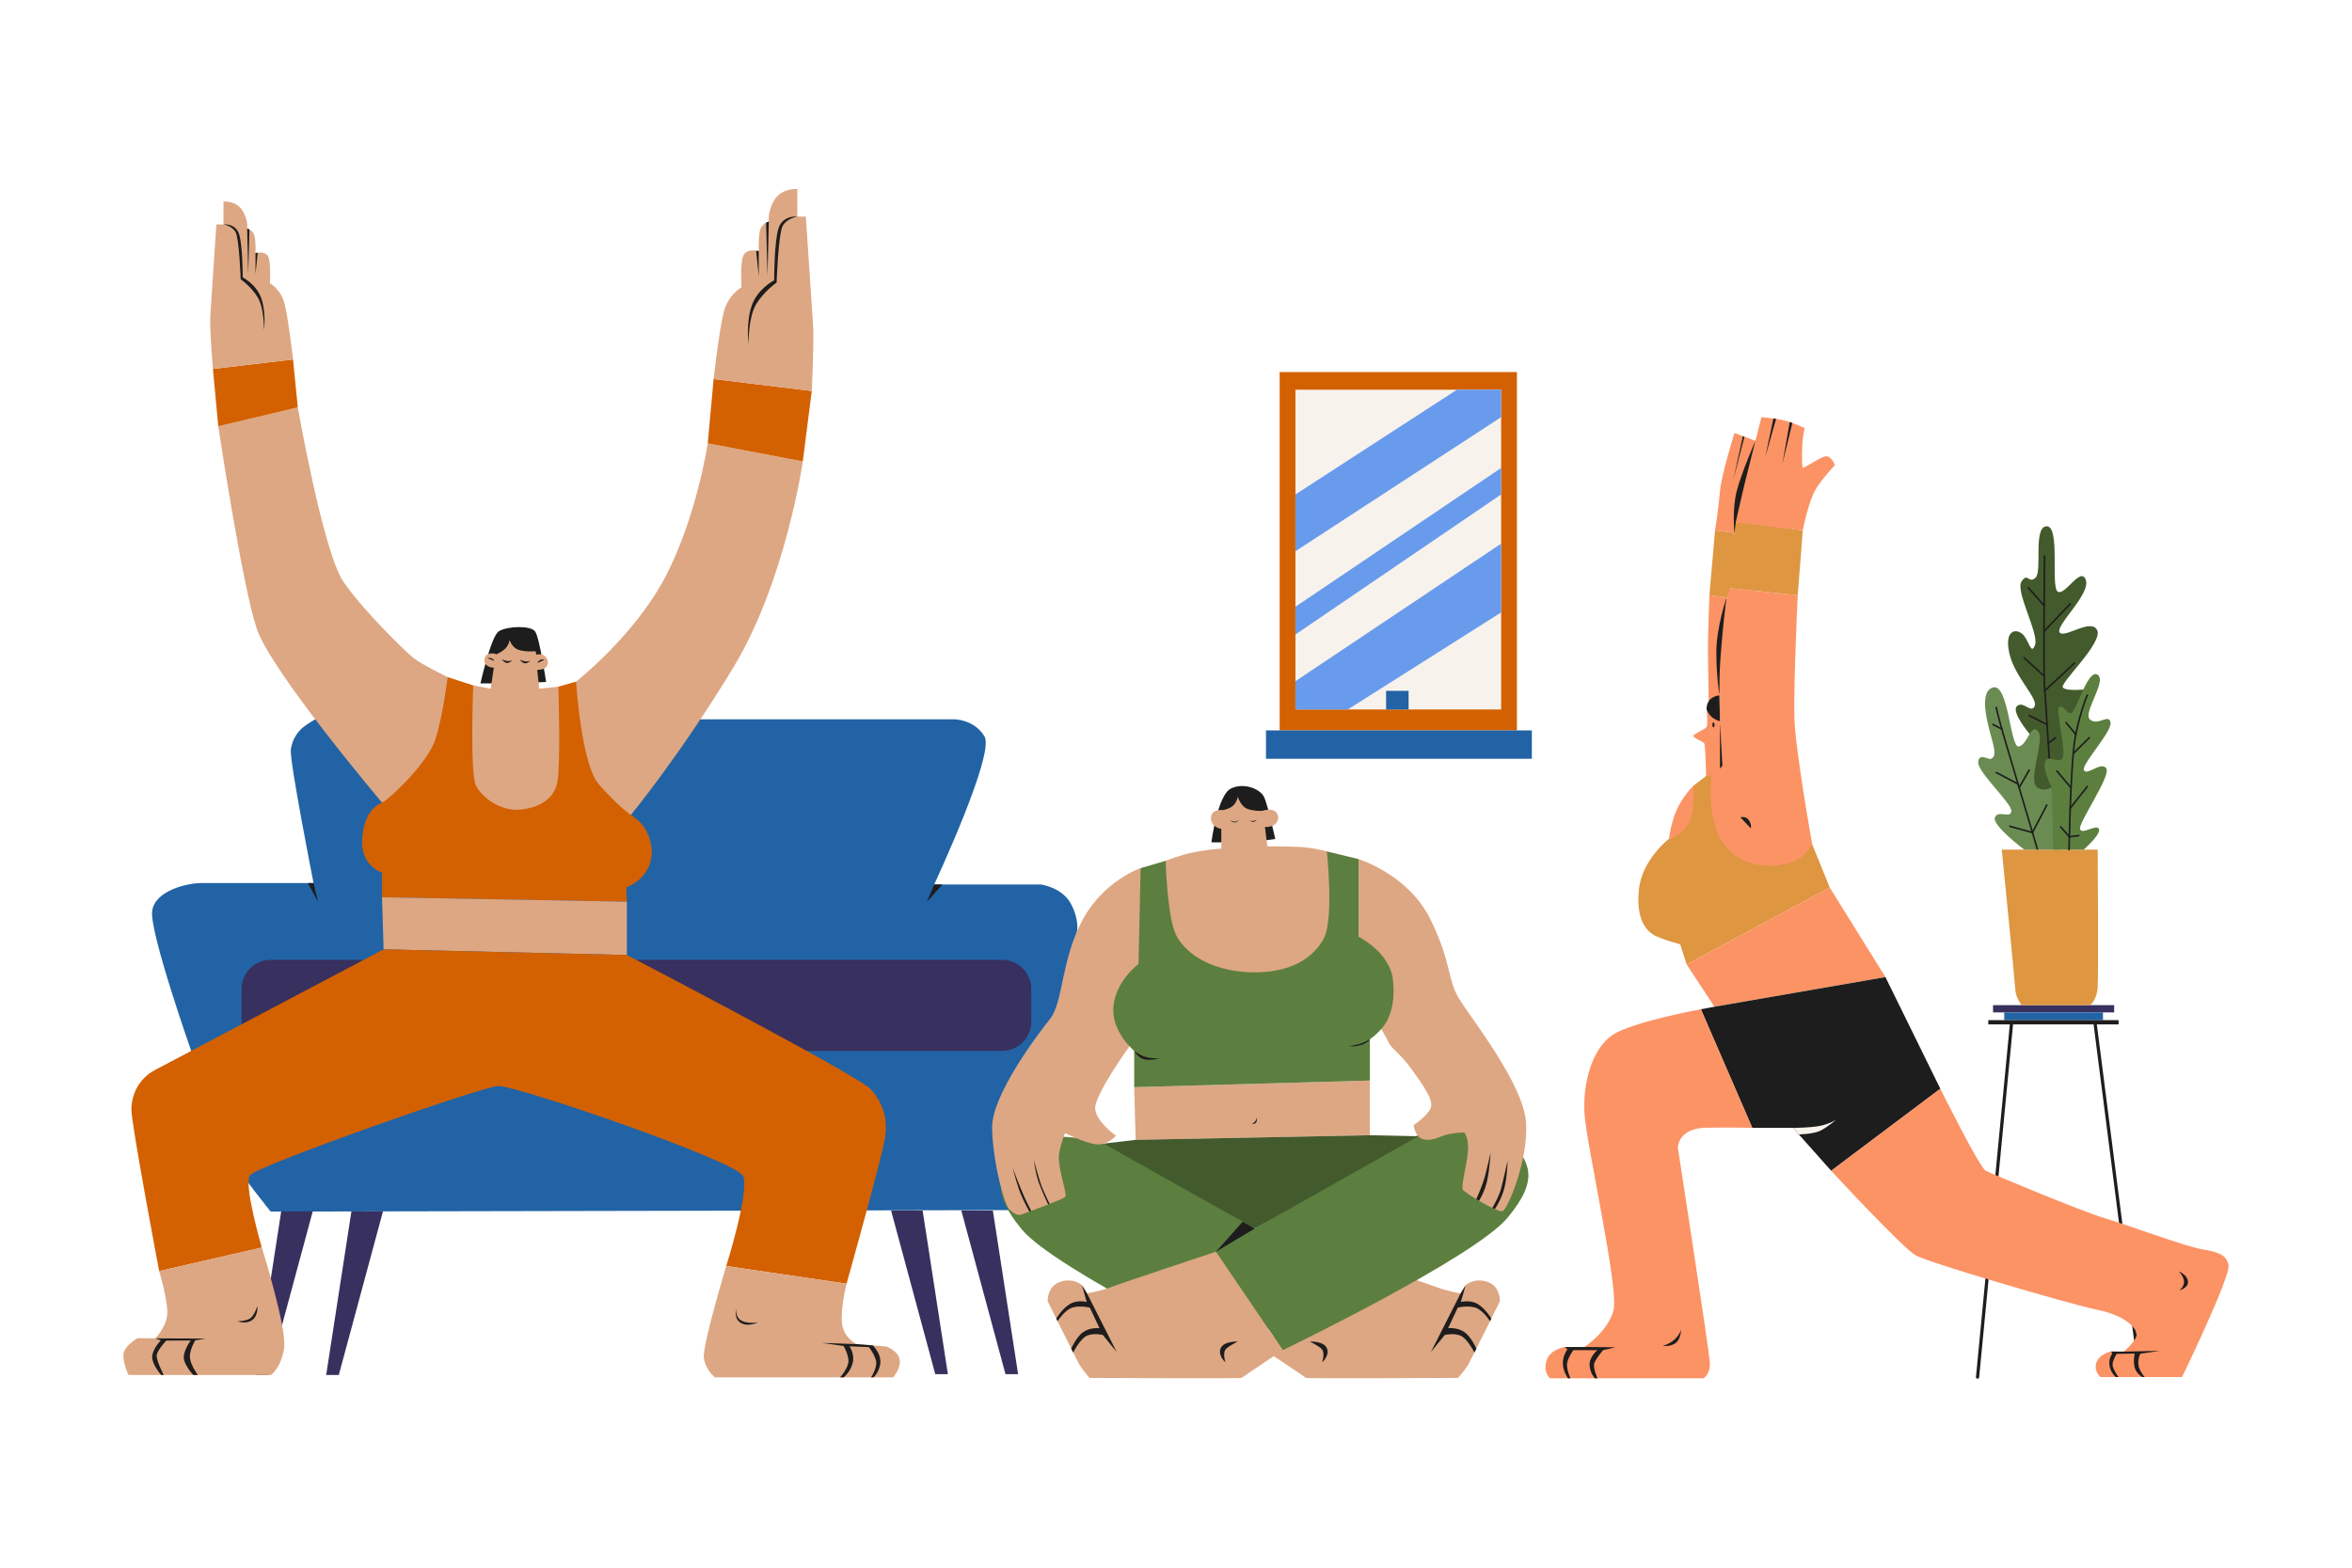 <svg xmlns="http://www.w3.org/2000/svg" xml:space="preserve" viewBox="0 0 600 400" id="yoga-class">
  <path fill="#435A2C" d="M517.773 187.285s-4.839-5.671-3.229-7.119c1.61-1.449 3.622 2.012 4.507 0s-5.071-7.405-6.439-13.361c-1.368-5.956 1.538-6.52 3.264-5.071 1.726 1.449 2.227 5.715 3.264 2.817s-5.104-13.683-3.442-16.178 1.757.724 3.561-.966-.691-13.039 2.85-13.119c3.541-.081.966 15.454 2.817 16.661s5.876-6.6 7.163-2.978c1.288 3.622-7.758 11.59-6.696 13.361 1.062 1.771 8.065-3.747 9.594-.545 1.529 3.201-9.417 13.379-8.773 14.568s6.52.465 6.52.465l-5.634 32.517-5.519 1.449s-5.427-6.194-5.025-11.79c.402-5.596 1.217-10.711 1.217-10.711z"></path>
  <path fill="#1E1D1D" d="M522.935 196.71a.207.207 0 0 1-.206-.194c-.01-.17-1.017-17.002-1.355-21.145-.338-4.156-.004-33.2-.001-33.493a.206.206 0 0 1 .206-.203h.002a.206.206 0 0 1 .203.208c-.003.292-.337 29.318-.001 33.455.338 4.148 1.346 20.985 1.356 21.155a.207.207 0 0 1-.194.218l-.01-.001z"></path>
  <path fill="#1E1D1D" d="M522.15 185.039a.2.2 0 0 1-.092-.022l-4.508-2.254c-.102-.051-.143-.174-.092-.276s.177-.142.276-.092l4.508 2.254a.206.206 0 0 1-.092.39zM522.519 189.873a.205.205 0 0 1-.126-.368l1.844-1.426a.203.203 0 0 1 .288.036c.07.09.053.219-.036.289l-1.844 1.426a.198.198 0 0 1-.126.043zM521.479 172.724a.206.206 0 0 1-.139-.054l-5.114-4.668a.207.207 0 0 1-.013-.291.207.207 0 0 1 .291-.013l5.114 4.668a.207.207 0 0 1-.139.358zM521.58 176.508a.206.206 0 0 1-.14-.356l7.612-7.11a.206.206 0 1 1 .281.301l-7.612 7.11a.207.207 0 0 1-.141.055zM521.428 154.695a.205.205 0 0 1-.154-.069l-3.987-4.507a.206.206 0 1 1 .309-.273l3.987 4.507a.206.206 0 0 1-.155.342zM521.428 161.296a.206.206 0 0 1-.148-.348l6.685-7.002a.206.206 0 1 1 .297.285l-6.685 7.002a.212.212 0 0 1-.149.063zM504.483 351.775l-.04-.002a.412.412 0 0 1-.37-.449l8.693-90.529a.42.42 0 0 1 .449-.37.412.412 0 0 1 .37.449l-8.693 90.529a.411.411 0 0 1-.409.372zM545.728 349.509a.412.412 0 0 1-.407-.359l-11.305-88.263a.411.411 0 1 1 .816-.104l11.305 88.263a.411.411 0 0 1-.409.463z"></path>
  <path fill="#38305E" d="M508.426 256.468h30.907v1.851h-30.907z"></path>
  <path fill="#2163A5" d="M511.284 258.319h25.193v1.972h-25.193z"></path>
  <path fill="#1E1D1D" d="M507.219 260.291h33.242v1.087h-33.242z"></path>
  <path fill="#DE9641" d="M510.653 216.787h24.468s.215 31.981 0 35.2c-.215 3.22-1.932 4.481-1.932 4.481h-17.493s-1.449-1.905-1.556-3.783c-.106-1.878-3.487-35.898-3.487-35.898z"></path>
  <path fill="#6A8C53" d="M507.943 193.607c.922-.521 1.127-1.288.402-4.185-.724-2.898-4.032-12.798.036-14.005 4.069-1.207 4.39 15.534 6.644 15.051s3.059-6.117 4.91-3.863-3.059 12.959 0 14.488 4.99-2.495 5.393.885c.402 3.38-1.207 9.417-1.127 11.107.081 1.69 1.192 3.702 1.192 3.702h-8.999s-8.29-6.198-7.485-8.21c.805-2.012 4.024.402 4.185-1.61s-8.612-9.9-8.451-12.476c.161-2.574 2.656-.52 3.3-.884z"></path>
  <path fill="#5C7F3F" d="M531.526 216.787s4.507-3.863 3.917-5.259c-.59-1.395-4.4 1.61-4.829 0-.429-1.61 7.941-13.531 6.707-15.458-1.234-1.927-4.829 1.882-5.688.487s7.029-9.605 6.761-12.127-3.166.859-5.205-.805c-2.039-1.663 4.454-9.927 1.878-11.483s-5.473 9.927-6.815 9.82c-1.341-.107-1.534-1.878-2.86-1.663s2.055 12.127.66 13.307c-1.395 1.18-3.649-1.218-4.346.786-.698 2.004 1.713 6.538 1.713 6.538l.326 15.856 7.781.001z"></path>
  <path fill="#1E1D1D" d="M519.578 216.846s-4.735-15.99-7.519-25.327c-2.757-9.246-2.997-10.911-3.006-10.978a.207.207 0 0 1 .177-.231c.11-.02.216.063.231.176.002.016.258 1.744 2.991 10.915 2.784 9.336 7.519 25.327 7.519 25.327l-.393.118z"></path>
  <path fill="#1E1D1D" d="M510.671 186.221a.205.205 0 0 1-.095-.023l-2.285-1.181a.206.206 0 0 1 .189-.365l2.285 1.181a.206.206 0 0 1-.094.388zM514.813 200.26a.204.204 0 0 1-.096-.024c-1.495-.795-5.405-2.874-5.544-2.94a.207.207 0 0 1-.1-.272.201.201 0 0 1 .267-.104c.094.04 4.287 2.271 5.571 2.953.1.053.138.178.085.278a.21.21 0 0 1-.183.109zM515.087 201.183a.204.204 0 0 1-.178-.307l2.555-4.473a.202.202 0 0 1 .28-.076.204.204 0 0 1 .076.28l-2.555 4.473a.203.203 0 0 1-.178.103zM518.484 212.636a.208.208 0 0 1-.055-.007l-5.751-1.599c-.109-.031-.174-.144-.143-.254s.146-.171.254-.143l5.591 1.555 3.588-6.884a.206.206 0 0 1 .365.189l-3.665 7.032a.208.208 0 0 1-.184.111zM527.824 216.993h-.003a.206.206 0 0 1-.202-.209c.004-.223.39-22.414 1.614-28.85 1.224-6.441 3.026-10.606 3.044-10.648a.207.207 0 0 1 .378.166c-.018.04-1.802 4.167-3.018 10.559-1.216 6.401-1.602 28.557-1.606 28.779a.209.209 0 0 1-.207.203z"></path>
  <path fill="#1E1D1D" d="M529.546 187.6a.206.206 0 0 1-.159-.076l-2.474-3.017a.205.205 0 1 1 .318-.26l2.474 3.017a.205.205 0 0 1-.159.336zM528.896 192.466a.206.206 0 0 1-.144-.352l4.079-4.019a.206.206 0 1 1 .289.293l-4.079 4.019a.21.21 0 0 1-.145.059zM528.31 201.183a.204.204 0 0 1-.157-.073l-3.598-4.258a.206.206 0 0 1 .315-.265l3.598 4.258a.206.206 0 0 1-.158.338zM528.113 206.425a.205.205 0 0 1-.162-.332l4.352-5.53a.205.205 0 0 1 .323.253l-4.352 5.53a.202.202 0 0 1-.161.079zM527.894 213.719a.206.206 0 0 1-.155-.071c-.354-.404-2.124-2.432-2.233-2.595a.206.206 0 0 1 .342-.228c.084.121 1.319 1.544 2.128 2.47l2.285-.306c.118-.009.216.064.231.177s-.064.216-.177.231l-2.394.321-.027.001z"></path>
  <path fill="#2163A5" d="M48.783 268.139s-10.675-30.317-9.964-35.683c.712-5.366 9.297-7.137 12.355-7.137h28.815s-6.117-30.907-5.795-33.966 2.173-4.99 3.139-5.795 3.081-2.029 3.081-2.029h162.804s5.259-.117 7.941 4.39c2.683 4.507-12.851 37.761-12.851 37.761h27.205s5.393.686 7.646 4.871c2.254 4.185 1.585 7.084 1.585 7.084l-17.092 71.124-188.61.376s-7.19-8.961-10.41-13.898c-3.218-4.937-9.849-27.098-9.849-27.098z"></path>
  <path fill="#38305E" d="M255.637 268.139H69.073a7.435 7.435 0 0 1-7.435-7.435v-8.365a7.435 7.435 0 0 1 7.435-7.435h186.564a7.435 7.435 0 0 1 7.435 7.435v8.365a7.436 7.436 0 0 1-7.435 7.435zM89.648 309.093l-6.439 41.734h3.22l11.268-41.75zM71.734 309.093l-6.44 41.734h3.22l11.268-41.75zM235.367 308.885l6.439 41.734h-3.22l-11.268-41.75zM253.281 308.885l6.44 41.734h-3.22l-11.268-41.75z"></path>
  <path fill="#1E1D1D" d="m79.989 225.319 1.127 4.749-2.575-4.749zM238.309 225.68l-1.851 4.428 3.944-4.428z"></path>
  <path fill="#D36101" d="M326.443 94.929h60.527v91.434h-60.527z"></path>
  <path fill="#F8F2ED" d="M330.468 99.436h52.478v81.588h-52.478z"></path>
  <path fill="#2163A5" d="M353.595 176.275h5.741v4.749h-5.741zM322.955 186.363h67.824v7.244h-67.824z"></path>
  <path fill="#689BEC" d="m371.677 99.436-41.209 26.722v14.488l52.478-34.207v-7.003zM330.468 154.812l52.478-35.415v6.761l-52.478 35.737zM330.468 173.807l52.478-35.093v17.547l-39.117 24.763h-13.361z"></path>
  <path fill="#DDA783" d="M339.712 319.383s23.932 7.941 26.722 9.015c2.79 1.073 6.171 1.61 6.171 1.61l1.288-2.093s2.146-1.985 5.527-.858c3.38 1.127 3.219 4.937 3.219 4.937s-7.512 15.239-8.156 16.312-2.522 3.273-2.522 3.273-38.581.215-38.795 0c-.215-.215-10.517-7.083-10.517-7.083l17.063-25.113zM289.338 277.395l.375 13.441 59.75-1.18v-13.951z"></path>
  <path fill="#5C7F3F" d="m335.073 322.384-17.063 25.112s-48.91-23.61-57.348-33.805c-8.438-10.195-5.326-14.059-.818-19.854 4.507-5.795 16.205-3.649 21.678-2.039 5.472 1.611 53.551 30.586 53.551 30.586z"></path>
  <path fill="#5C7F3F" d="m310.185 319.383 17.063 25.112s48.91-23.61 57.348-33.805 5.326-14.059.818-19.854c-4.507-5.795-16.205-3.649-21.678-2.039-5.473 1.61-53.551 30.586-53.551 30.586z"></path>
  <path fill="#435A2C" d="m289.713 290.836-8.192.963 38.582 21.647 41.701-23.522-12.341-.268z"></path>
  <path fill="#DDA783" d="M310.185 319.383s-23.932 7.941-26.722 9.015c-2.79 1.073-6.171 1.61-6.171 1.61l-1.288-2.093s-2.146-1.985-5.527-.858c-3.381 1.127-3.219 4.937-3.219 4.937s7.512 15.239 8.156 16.312 2.522 3.273 2.522 3.273 38.581.215 38.795 0c.215-.215 10.517-7.083 10.517-7.083l-17.063-25.113z"></path>
  <path fill="#1E1D1D" d="m284.871 344.964-7.579-14.957-1.288-2.093 1.221 4.293s-2.334-.644-4.306.523-3.464 3.709-3.464 3.709l.333.673s1.963-3.135 4.096-3.577c2.133-.443 4.145.121 4.145.121l2.455 5.232s-2.254-.282-4.105.966c-1.851 1.248-3.105 4.269-3.105 4.269l.492.981s1.808-3.6 3.578-4.324c1.771-.724 3.984-.161 3.984-.161l3.543 4.345zM315.792 342.295s-3.649-.161-4.4 1.744 1.234 3.568 1.234 3.568-.912-2.576.241-3.541c1.154-.966 2.925-1.771 2.925-1.771zM365.026 344.964l7.579-14.957 1.288-2.093-1.221 4.293s2.334-.644 4.306.523 3.464 3.709 3.464 3.709l-.333.673s-1.963-3.135-4.096-3.577c-2.133-.443-4.145.121-4.145.121l-2.455 5.232s2.254-.282 4.105.966 3.105 4.269 3.105 4.269l-.492.981s-1.808-3.6-3.578-4.324c-1.771-.724-3.984-.161-3.984-.161l-3.543 4.345zM334.105 342.295s3.649-.161 4.4 1.744-1.234 3.568-1.234 3.568.912-2.576-.241-3.541c-1.154-.966-2.925-1.771-2.925-1.771zM320.487 285.162s.322.523 0 1.127-1.087.523-1.087.523.564-.333.885-.823c.323-.49.202-.827.202-.827zM310.185 319.383l6.825-7.672 3.093 1.735z"></path>
  <path fill="#DDA783" d="M346.565 219.202s12.663 3.917 18.244 15.185c5.581 11.268 4.293 15.454 7.512 20.605 3.22 5.151 16.205 21.571 16.956 31.229.751 9.659-4.722 22.376-5.956 22.805s-9.551-4.561-10.142-5.473c-.59-.912 1.395-7.78 1.341-10.785s-1.02-3.81-1.02-3.81-3.488 0-6.01 1.073-4.668 1.073-5.688-.107c-1.02-1.181-1.181-2.844-1.181-2.844s3.488-2.307 4.346-4.346c.859-2.039-1.985-5.902-4.802-9.846-2.817-3.944-5.151-5.259-5.876-6.815-.724-1.556-1.932-3.488-1.932-3.488s-9.015-15.963-9.015-27.124c.004-11.161 3.223-16.259 3.223-16.259zM290.975 221.509s-9.337 3.112-14.81 13.2-4.937 21.034-8.263 25.22c-3.327 4.185-14.917 19.532-14.81 27.795s3.005 19.746 4.561 21.034 2.2 1.395 2.898 1.127 10.463-3.756 11.161-4.507c.698-.751-2.2-7.888-1.502-11.268s1.502-4.99 1.502-4.99 4.829 2.468 7.834 2.844 5.151-2.2 5.151-2.2-5.044-3.434-5.312-6.868c-.268-3.434 8.742-15.933 8.742-15.933s7.248-18.382 7.087-27.96c-.161-9.579-4.239-17.494-4.239-17.494z"></path>
  <path fill="#1E1D1D" d="M311.553 214.936h-2.522s1.556-12.234 5.071-13.79 7.351.268 8.317 2.12c.966 1.851 2.898 10.812 2.898 10.812l-2.207.296-11.557.562z"></path>
  <path fill="#5C7F3F" d="M346.565 219.202v19.8s7.968 3.944 8.773 10.946c.805 7.002-1.368 10.866-2.978 12.637s-2.898 2.576-2.898 2.576v10.544l-60.124 1.69v-9.256s-5.983-4.937-5.285-11.483c.698-6.546 6.385-10.678 6.385-10.678l.537-24.468 6.385-1.878 41.129-2.388 8.076 1.958z"></path>
  <path fill="#DDA783" d="M311.553 216.519v-5.017s-2.683-.402-2.629-2.817c.054-2.415 3.112-1.985 3.112-1.985s1.985-.349 2.844-1.476.885-1.959.885-1.959.724 2.522 2.495 3.139c1.771.617 3.756.483 3.756.483s2.79-.966 3.729.644-.295 2.871-1.261 3.22c-.966.349-1.798.241-1.798.241l.617 4.937s7.539 0 10.141.322 5.044.993 5.044.993 1.851 17.251-.778 22.188c-2.629 4.937-8.478 9.015-18.888 8.639s-17.117-5.259-19.102-10.195c-1.985-4.937-2.361-18.244-2.361-18.244s3.702-1.502 7.298-2.2 6.896-.913 6.896-.913z"></path>
  <path fill="#1E1D1D" d="M344.211 266.931s1.851-.282 2.998-.684c1.147-.402 2.254-1.087 2.254-1.087s-.463.926-2.294 1.469c-1.831.544-2.958.302-2.958.302zM289.338 268.139s1.328 1.046 2.797 1.509 3.702.402 3.702.402-2.435.664-4.045.201-2.454-2.112-2.454-2.112zM313.78 209.128s.496.55 1.167.523c.671-.027 1.113-.523 1.113-.523s-.349.644-1.073.711-1.207-.711-1.207-.711zM318.69 209.195s.402.353.966.29c.563-.062.926-.358.926-.358s-.322.523-.859.577c-.537.054-1.033-.509-1.033-.509zM380.249 294.056s-.241 4.346-.885 7.244c-.644 2.898-2.067 5.083-2.067 5.083l-.707-.421s1.526-3.213 2.29-6.111a127.986 127.986 0 0 0 1.369-5.795zM384.596 296.148s-1.127 5.111-1.69 7.204-2.22 4.847-2.22 4.847l.653.298s1.728-2.489 2.452-5.467c.724-2.978.805-6.882.805-6.882zM262.598 309.134s-1.873-3.327-2.678-5.741c-.805-2.415-1.61-5.433-1.61-5.433s2.052 5.292 2.817 7.023c.765 1.731 1.944 3.977 1.944 3.977l-.473.174zM267.385 307.328s-2.073-4.378-2.697-6.552c-.624-2.173-.946-4.769-.946-4.769s1.409 5.191 1.992 6.701c.584 1.509 2.033 4.469 2.033 4.469l-.382.151z"></path>
  <path fill="#FC9365" d="M442.47 110.49s-3.344 10.517-3.72 15.024-1.234 9.82-1.234 9.82l4.952.652s1.863-4.355 3.15-10.794c1.288-6.439 2.19-12.72 2.19-12.72l-5.338-1.982z"></path>
  <path fill="#1E1D1D" d="M442.469 135.986s-.66-5.911.575-10.686c1.234-4.776 4.766-12.827 4.766-12.827s-.151 9.715-.688 12.72c-.537 3.004-4.653 10.793-4.653 10.793z"></path>
  <path fill="#FC9365" d="M436.068 151.861s-.412 10.678-.367 14.622.182 12.43.182 12.43l2.743-1.483 1.825-24.98-4.383-.589z"></path>
  <path fill="#1E1D1D" d="M438.626 177.429s-.734-4.427-.787-10.812c-.054-6.385 2.613-14.168 2.613-14.168l-1.826 24.98z"></path>
  <path fill="#FC9365" d="M431.99 200.475s-2.683 2.629-4.239 6.117-1.985 7.405-1.985 7.405 6.546.161 7.727-5.151c1.18-5.312-1.503-8.371-1.503-8.371z"></path>
  <path fill="#DE9641" d="m430.273 246.085 36.488-19.639-4.454-11-25.555-18.62-4.762 3.649s.644 7.405-1.717 10.41-4.507 3.112-4.507 3.112-6.868 5.312-7.673 12.932c-.805 7.62 1.824 10.893 4.668 12.073 2.844 1.181 5.849 1.932 5.849 1.932l1.663 5.151z"></path>
  <path fill="#FC9365" d="M440.79 150.036s-1.18 7.619-1.932 18.459c-.751 10.839.537 26.829.537 26.829l-2.643 1.502s-2.133 13.468 4.038 19.8 15.078 4.078 17.385 2.951 4.132-4.132 4.132-4.132-4.346-24.093-4.561-32.463c-.215-8.371.859-31.122.859-31.122l-17.815-1.824zM437.356 256.87l-7.083-10.785 36.487-19.639 14.22 22.859z"></path>
  <path fill="#1E1D1D" d="M443.982 208.551s1.368-.429 2.146.698c.778 1.127.51 2.093.51 2.093l-2.656-2.791z"></path>
  <path fill="#DE9641" d="m440.79 150.036 2.039-17.063 17.063 2.361-1.288 16.527z"></path>
  <path fill="#FC9365" d="M449.351 106.439s-3.142 12.234-4.349 17.224c-1.207 4.99-2.215 9.663-2.215 9.663l17.106 2.008s1.449-7.566 3.38-10.624c1.932-3.059 4.829-6.037 4.829-6.037s-.805-2.093-2.093-2.254c-1.288-.161-5.795 3.219-6.117 2.898s-.201-5.916 0-7.365.483-2.737.483-2.737-3.542-1.65-5.835-2.093c-2.294-.442-5.189-.683-5.189-.683z"></path>
  <path fill="#1E1D1D" d="m450.341 116.54 2.058-9.761.687.098zM454.701 118.311l1.864-10.625.673.236zM438.626 177.429s-1.098 0-2.23.906c-1.133.905-1.052 2.69-1.052 2.69l.966 3.065h2.461l-.145-6.661z"></path>
  <path fill="#FC9365" d="M435.227 197.995s-.125-7.93-.5-8.386c-.376-.456-2.898-1.315-2.71-1.905.188-.59 2.898-1.516 3.327-2.234.429-.717 0-4.447 0-4.447s.617 1.476 1.637 2.173c1.02.698 1.788.803 1.788.803l.627 11.324s-1.234 1.744-2.173 2.2c-.941.457-1.996.472-1.996.472z"></path>
  <path fill="#DE9641" d="m437.517 135.334-1.449 16.527 4.383.588s1.519-3.056 1.787-7.349.23-9.114.23-9.114l-4.951-.652z"></path>
  <path fill="#1E1D1D" d="m442.158 122.456 2.455-11.17.403.149zM437.356 256.87l-3.461.644 13.119 30.264h10.383l9.739 10.946 27.849-20.927-14.005-28.492z"></path>
  <path fill="#F8F2ED" d="M468.424 285.685s-1.529 1.02-3.984 1.556c-2.455.537-7.043.537-7.043.537l1.481 1.665s3.778-.055 5.562-.967c1.784-.913 3.984-2.791 3.984-2.791z"></path>
  <path fill="#FC9365" d="M494.985 277.797s9.98 20.122 11.59 20.927 24.307 10.302 30.263 12.073c5.956 1.771 20.39 7.137 24.576 7.888 4.185.751 6.439 1.234 7.083 4.078s-11.858 28.6-11.858 28.6h-20.793s-1.771-1.422-1.073-3.622 3.461-2.871 3.783-2.898 3.219.027 3.219.027 2.978-2.549 3.246-4.105-2.28-4.963-10.007-6.573-42.927-12.02-46.254-13.844-21.624-21.624-21.624-21.624l27.849-20.927z"></path>
  <path fill="#1E1D1D" d="M555.753 324.427s2.173.698 2.388 2.468c.215 1.771-2.227 2.361-2.227 2.361s1.476-1.02 1.207-2.522c-.268-1.502-1.368-2.307-1.368-2.307zM551.045 344.663l-9.27.208-3.219-.027.295.543s-.966 1.147-.724 2.978c.241 1.831 1.63 2.998 1.63 2.998h.664s-1.469-2.052-1.509-3.099c-.04-1.046 1.046-2.817 1.046-2.817l4.609-.08s-.462 2.012 0 3.582 1.951 2.415 1.951 2.415h.604s-1.61-1.73-1.63-3.461.543-2.515.543-2.515l5.01-.725z"></path>
  <path fill="#FC9365" d="M433.895 257.514s-17.573 3.192-22.617 6.613c-5.044 3.421-7.512 12.006-7.083 19.841.429 7.834 8.907 44.966 7.405 50.439s-7.453 9.283-7.453 9.283h-4.942s-3.863.537-4.722 3.595c-.859 3.059.966 4.388.966 4.388h39.117s1.824-.961 1.61-4.177c-.215-3.216-8.156-54.728-8.156-54.728s.04-4.91 7.204-5.03c7.163-.121 11.791.04 11.791.04l-13.12-30.264z"></path>
  <path fill="#1E1D1D" d="m412.143 343.757-7.996-.067h-4.942l.624.61s-1.187 1.59-1.147 3.602 1.308 3.771 1.308 3.771h.624s-1.087-2.403-.845-3.851c.241-1.449 1.59-3.327 1.59-3.327h6.137s-2.113 1.737-1.992 3.83 1.348 3.348 1.348 3.348h.664s-1.147-2.584-.845-3.731c.302-1.147 2.274-3.448 2.274-3.448l3.198-.737zM428.851 339.183s0 2.361-1.315 3.434-3.38.805-3.38.805 1.905-.496 3.246-1.851c1.342-1.356 1.449-2.388 1.449-2.388zM439.395 195.324l-.624.799v-12.034z"></path>
  <ellipse cx="437.104" cy="184.954" fill="#1E1D1D" rx=".272" ry=".624"></ellipse>
  <path fill="#1E1D1D" d="M125.376 174.363h-2.809s2.656-11.945 4.668-13.273c2.012-1.328 8.089-1.57 9.256 0 1.167 1.57 2.817 12.918 2.817 12.918l-1.93.085-12.002.27z"></path>
  <path fill="#DDA783" d="M75.965 103.943s6.493 36.971 11.644 44.483 15.843 17.815 17.815 19.424c1.972 1.61 8.773 4.91 8.773 4.91s2.898 15.776-1.368 21.651c-4.266 5.876-15.373 10.383-15.373 10.383s-28.251-33.402-31.954-44.349c-3.702-10.946-9.82-51.673-9.82-51.673l20.283-4.829zM146.955 173.914s14.917-11.644 22.859-26.883c7.941-15.239 10.732-33.912 10.732-33.912l24.254 4.615s-4.4 30.478-17.6 52.371c-13.2 21.893-26.257 37.836-26.257 37.836s-11.304-2.099-13.987-15.407c-2.684-13.308-.001-18.62-.001-18.62z"></path>
  <path fill="#D36101" d="M97.455 228.941v-6.278s-5.473-1.69-5.071-8.451 3.461-8.773 5.071-9.417c1.61-.644 11.751-10.061 13.683-16.339s3.059-15.695 3.059-15.695l6.52 2.12s3.541 5.044 10.195 5.366c6.654.322 11.537-5.044 11.537-5.044l4.507-1.288s1.341 21.142 5.795 26.185c4.454 5.044 6.922 6.976 9.444 8.746 2.522 1.771 5.098 6.546 3.649 11.322s-6.063 6.224-6.063 6.224l.134 3.676-62.46-1.127z"></path>
  <path fill="#DDA783" d="m125.17 175.739.805-5.366s-2.301-.027-2.401-1.777c-.101-1.751 1.469-1.891 2.012-1.891s1.026.241 1.026.241 1.409-.543 2.334-1.509c.926-.966 1.066-2.173 1.066-2.173s.483 1.952 2.314 2.555c1.831.604 4.286.342 4.286.342l.221.905s1.751-.563 2.596.825c.845 1.388.02 2.354-.563 2.676-.584.322-1.831.362-1.831.362l.523 4.809 4.89-.537s.644 20.39-.322 24.629-4.883 6.385-9.659 6.761-9.498-3.059-11.054-6.171-.698-25.542-.698-25.542l4.455.861z"></path>
  <path fill="#D36101" d="m54.314 94.124 1.368 14.649 20.283-4.83-1.207-12.234zM180.546 113.119l1.502-16.419 25.032 3.058-2.281 17.976z"></path>
  <path fill="#DDA783" d="M54.314 94.124s-.885-10.222-.644-13.844l1.529-23.02h1.811v-5.835s3.179-.282 4.789 2.213c1.61 2.495 1.248 4.668 1.248 4.668s1.61.362 1.932 2.133c.322 1.771.201 4.145.201 4.145s2.696-.765 3.34 1.127.322 6.56.322 6.56 2.83 1.462 3.796 5.379c.966 3.917 2.12 14.059 2.12 14.059l-20.444 2.415z"></path>
  <path fill="#1E1D1D" d="M67.353 84.304s.08-5.473-1.529-8.29c-1.61-2.817-4.427-4.749-4.427-4.749s-.362-10.544-1.328-12.113-3.059-1.892-3.059-1.892 3.059-.362 3.984 2.495c.926 2.857.926 11.019.926 11.019s3.582 1.818 4.789 5.481.644 8.049.644 8.049z"></path>
  <path fill="#1E1D1D" d="m63.047 58.307.281 11.59.301-11.351zM65.18 64.585v5.312l.57-5.421z"></path>
  <path fill="#DDA783" d="M207.08 99.758s.623-12.445.332-16.803-1.84-27.697-1.84-27.697h-2.179v-7.021s-3.825-.339-5.762 2.663-1.501 5.617-1.501 5.617-1.937.436-2.324 2.566-.242 4.987-.242 4.987-3.244-.92-4.019 1.356-.387 7.893-.387 7.893-3.406 1.759-4.568 6.472c-1.162 4.713-2.542 16.908-2.542 16.908l25.032 3.059z"></path>
  <path fill="#1E1D1D" d="M190.949 87.797s-.097-6.585 1.84-9.975c1.937-3.389 5.326-5.714 5.326-5.714s.436-12.686 1.598-14.575c1.162-1.888 3.68-2.276 3.68-2.276s-3.68-.436-4.794 3.002-1.114 13.258-1.114 13.258-4.309 2.188-5.762 6.594c-1.452 4.408-.774 9.686-.774 9.686z"></path>
  <path fill="#1E1D1D" d="m196.13 56.517-.339 13.945-.361-13.657zM193.564 64.071v6.391l-.687-6.523z"></path>
  <path fill="#DDA783" d="m97.858 242.222-.403-13.281 62.459 1.127v13.602z"></path>
  <path fill="#D36101" d="m66.789 318.31-26.185 6.01s-7.083-37.346-7.083-41.21c0-3.863 1.932-7.941 6.01-10.088 4.078-2.146 58.327-30.8 58.327-30.8l62.056 1.449s59.266 30.854 62.271 34.288c3.005 3.434 4.293 7.298 3.649 12.02s-9.873 37.561-9.873 37.561l-30.693-4.507s6.01-19.102 4.293-22.966c-1.717-3.863-57.951-23.18-62.459-22.966-4.507.215-61.6 20.39-63.317 22.751-1.718 2.36 3.004 18.458 3.004 18.458z"></path>
  <path fill="#DDA783" d="M39.638 341.49s2.576-2.683 3.005-5.795-2.039-11.376-2.039-11.376l26.185-6.01s6.439 20.605 5.688 25.649c-.751 5.044-3.327 6.868-3.327 6.868H32.77s-1.61-3.488-1.234-5.527c.376-2.039 3.541-3.863 3.541-3.863l4.561.054z"></path>
  <path fill="#1E1D1D" d="m52.463 341.544-12.824-.054 1.395.496s-2.173 2.213-2.213 4.226c-.04 2.012 2.294 4.615 2.294 4.615h.644s-2.012-3.85-1.771-5.138 2.415-3.622 2.415-3.622l6.238-.04s-2.294 3.099-1.65 5.111c.644 2.012 2.334 3.689 2.334 3.689h1.127s-1.891-2.603-2.012-4.494c-.121-1.891 1.368-4.346 1.368-4.346l2.655-.443zM65.662 333.2s.268 2.522-1.368 3.649c-1.637 1.127-3.702.268-3.702.268s2.576.027 3.541-.993c.966-1.019 1.529-2.924 1.529-2.924z"></path>
  <path fill="#DDA783" d="M185.268 323.031s-6.117 20.283-5.715 23.422c.402 3.139 2.848 4.99 2.848 4.99h45.445s2.093-2.388 1.637-4.615c-.456-2.227-3.38-3.273-3.38-3.273l-7.566-.59s-3.448-1.583-3.77-5.567c-.322-3.984 1.194-9.86 1.194-9.86l-30.693-4.507z"></path>
  <path fill="#1E1D1D" d="M187.944 333.877s-.543 2.213 1.268 3.119c1.811.905 4.165.382 4.165.382s-2.475 1.307-4.407.15c-1.932-1.156-1.026-3.651-1.026-3.651zM209.635 342.65l8.901.315 4.114.321s2.077 2 1.936 4.334c-.141 2.334-1.73 3.823-1.73 3.823h-.644s1.73-2.636 1.227-4.397c-.503-1.761-1.791-3.33-1.791-3.33l-4.95-.201s1.388 1.891.825 4.226c-.563 2.334-2.314 3.702-2.314 3.702h-.905s2.294-2.535 2.133-4.397c-.161-1.861-1.248-3.612-1.248-3.612l-5.554-.784zM128 168.213s.906.443 1.65.463c.745.02 1.107-.231 1.107-.231s-.423.493-1.167.694c-.745.201-1.59-.926-1.59-.926zM132.581 168.306s.905.443 1.65.463 1.107-.231 1.107-.231-.423.493-1.167.694c-.745.201-1.59-.926-1.59-.926zM137.042 169.163s.523-.804.993-.857a2.53 2.53 0 0 1 .859.054l-1.852.803zM126.179 168.636s-.292-.433-.734-.634c-.443-.201-1.157-.06-1.157-.06l1.891.694z"></path>
</svg>
